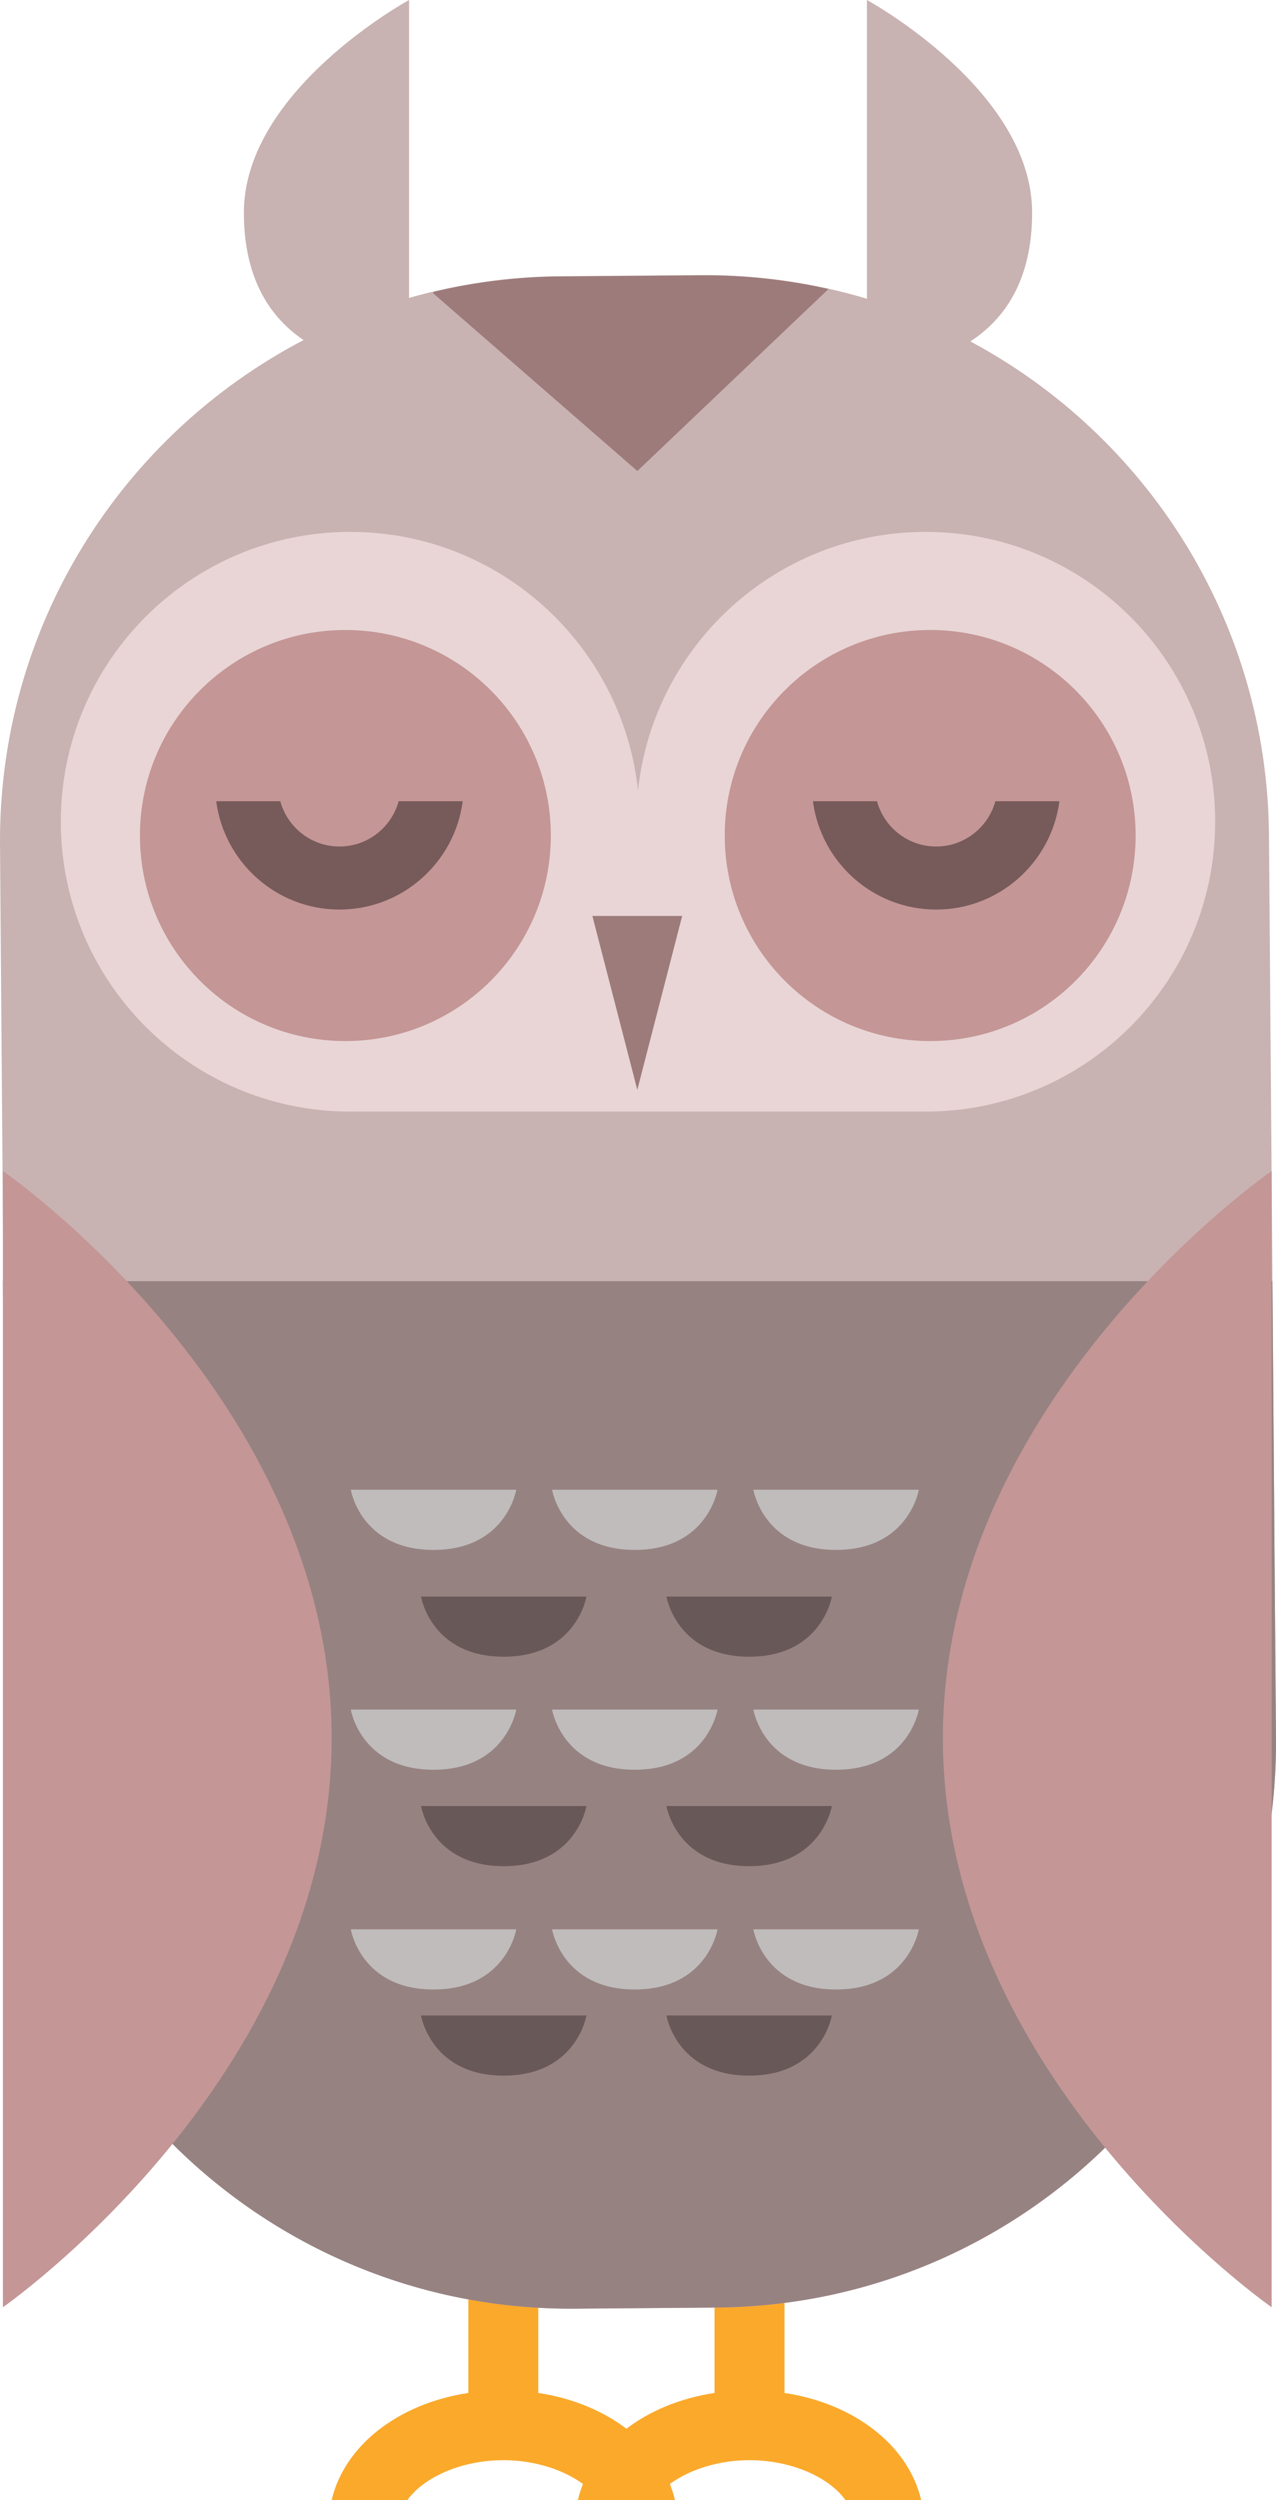 <svg width="881" height="1725" viewBox="0 0 881 1725" fill="none" xmlns="http://www.w3.org/2000/svg">
<path d="M281.318 1725C292.67 1709.2 318.757 1697.53 347.5 1697.53C376.243 1697.53 402.33 1709.2 413.682 1725H466C457.208 1687.46 420.107 1658.46 371.654 1651.13V1583H323.346V1651.13C274.893 1658.46 237.792 1687.46 229 1725H281.318Z" fill="#FBA92B"/>
<path d="M451.318 1725C462.67 1709.2 488.757 1697.53 517.5 1697.53C546.243 1697.53 572.33 1709.2 583.682 1725H636C627.208 1687.46 590.107 1658.46 541.654 1651.13V1583H493.346V1651.13C444.893 1658.46 407.792 1687.46 399 1725H451.318Z" fill="#FBA92B"/>
<path d="M876.156 576.364C874.997 428.563 791.706 300.628 669.959 235.572C692.956 220.686 712.619 194.151 712.619 146.737C712.619 61.962 598.554 0 598.554 0V206.138C562.223 195.263 523.621 189.511 483.715 189.801L386.366 190.575C350.325 190.865 315.491 196.133 282.446 205.558V0C282.446 0 168.38 61.962 168.38 146.737C168.38 193.136 187.222 219.574 209.591 234.654C84.124 300.144 -1.148 431.898 0.012 583.179L4.843 1206.47C6.534 1421.6 182.198 1594.68 397.284 1592.99L494.634 1592.21C709.672 1590.52 882.679 1414.79 880.988 1199.61L876.156 576.316V576.364Z" fill="#C9B2B2"/>
<path d="M639.17 367C536.09 367 451.277 445.065 440.5 545.38C429.723 445.114 344.91 367 241.83 367C131.452 367 42 456.577 42 567C42 677.423 131.501 767 241.83 767H639.17C749.548 767 839 677.423 839 567C839 456.577 749.548 367 639.17 367Z" fill="#E9D5D5"/>
<path d="M380.31 576.517C380.31 654.846 316.816 718.339 238.439 718.339C160.063 718.339 96.617 654.846 96.617 576.517C96.617 498.189 160.111 434.695 238.439 434.695C316.768 434.695 380.31 498.189 380.31 576.517Z" fill="#C49696"/>
<path d="M275.258 552.84C270.329 570.815 253.9 584.103 234.379 584.103C214.857 584.103 198.428 570.815 193.499 552.84H149.285C154.794 594.927 190.793 627.592 234.379 627.592C277.964 627.592 313.963 594.976 319.472 552.84H275.258Z" fill="#775A5A"/>
<path d="M500.387 576.517C500.387 654.846 563.881 718.339 642.257 718.339C720.634 718.339 784.079 654.846 784.079 576.517C784.079 498.189 720.586 434.695 642.257 434.695C563.929 434.695 500.387 498.189 500.387 576.517Z" fill="#C49696"/>
<path d="M605.487 552.84C610.416 570.815 626.845 584.103 646.367 584.103C665.888 584.103 682.318 570.815 687.246 552.84H731.46C725.952 594.927 689.952 627.592 646.367 627.592C602.781 627.592 566.782 594.976 561.273 552.84H605.487Z" fill="#775A5A"/>
<path d="M571.952 199.392C543.655 193.107 514.246 189.771 484.064 190.012L386.598 190.786C356.609 191.028 327.49 194.75 299.484 201.374C299.339 201.664 299.145 201.954 299 202.293L440.047 325L572 199.44L571.952 199.392Z" fill="#9D7B7B"/>
<path d="M4.513 1206.29C6.205 1421.52 181.935 1594.68 397.102 1592.99L494.488 1592.21C709.607 1590.52 882.679 1414.7 880.988 1199.42L878.523 884H2L4.513 1206.24V1206.29Z" fill="#978282"/>
<path d="M2 808C2 808 229 964.5 229 1199.3C229 1434.1 2 1592 2 1592V808Z" fill="#C49696"/>
<path d="M878 808C878 808 651 964.5 651 1199.3C651 1434.1 878 1592 878 1592V808Z" fill="#C49696"/>
<path d="M440.024 752L409 632H471L440.024 752Z" fill="#9D7B7B"/>
<path d="M290.672 1101.62H404.903C404.903 1101.62 398.09 1143.13 347.787 1143.13C297.485 1143.13 290.672 1101.62 290.672 1101.62Z" fill="#695858"/>
<path d="M460.137 1101.62H574.368C574.368 1101.62 567.506 1143.13 517.252 1143.13C466.998 1143.13 460.137 1101.62 460.137 1101.62Z" fill="#695858"/>
<path d="M290.672 1246.15H404.903C404.903 1246.15 398.09 1287.66 347.787 1287.66C297.485 1287.66 290.672 1246.15 290.672 1246.15Z" fill="#695858"/>
<path d="M460.137 1246.15H574.368C574.368 1246.15 567.506 1287.66 517.252 1287.66C466.998 1287.66 460.137 1246.15 460.137 1246.15Z" fill="#695858"/>
<path d="M290.672 1390.68H404.903C404.903 1390.68 398.09 1432.19 347.787 1432.19C297.485 1432.19 290.672 1390.68 290.672 1390.68Z" fill="#695858"/>
<path d="M460.137 1390.68H574.368C574.368 1390.68 567.506 1432.19 517.252 1432.19C466.998 1432.19 460.137 1390.68 460.137 1390.68Z" fill="#695858"/>
<path d="M242.207 1027.93H356.438C356.438 1027.93 349.625 1069.44 299.323 1069.44C249.02 1069.44 242.207 1027.93 242.207 1027.93Z" fill="#C0BCBC"/>
<path d="M381.18 1027.93H495.411C495.411 1027.93 488.549 1069.44 438.295 1069.44C388.041 1069.44 381.18 1027.93 381.18 1027.93Z" fill="#C0BCBC"/>
<path d="M520.152 1027.93H634.383C634.383 1027.93 627.522 1069.44 577.268 1069.44C527.014 1069.44 520.152 1027.93 520.152 1027.93Z" fill="#C0BCBC"/>
<path d="M242.207 1179.61H356.438C356.438 1179.61 349.625 1221.12 299.323 1221.12C249.02 1221.12 242.207 1179.61 242.207 1179.61Z" fill="#C0BCBC"/>
<path d="M381.18 1179.61H495.411C495.411 1179.61 488.549 1221.12 438.295 1221.12C388.041 1221.12 381.18 1179.61 381.18 1179.61Z" fill="#C0BCBC"/>
<path d="M520.152 1179.61H634.383C634.383 1179.61 627.522 1221.12 577.268 1221.12C527.014 1221.12 520.152 1179.61 520.152 1179.61Z" fill="#C0BCBC"/>
<path d="M242.207 1331.24H356.438C356.438 1331.24 349.625 1372.75 299.323 1372.75C249.02 1372.75 242.207 1331.24 242.207 1331.24Z" fill="#C0BCBC"/>
<path d="M381.18 1331.24H495.411C495.411 1331.24 488.549 1372.75 438.295 1372.75C388.041 1372.75 381.18 1331.24 381.18 1331.24Z" fill="#C0BCBC"/>
<path d="M520.152 1331.24H634.383C634.383 1331.24 627.522 1372.75 577.268 1372.75C527.014 1372.75 520.152 1331.24 520.152 1331.24Z" fill="#C0BCBC"/>
</svg>
